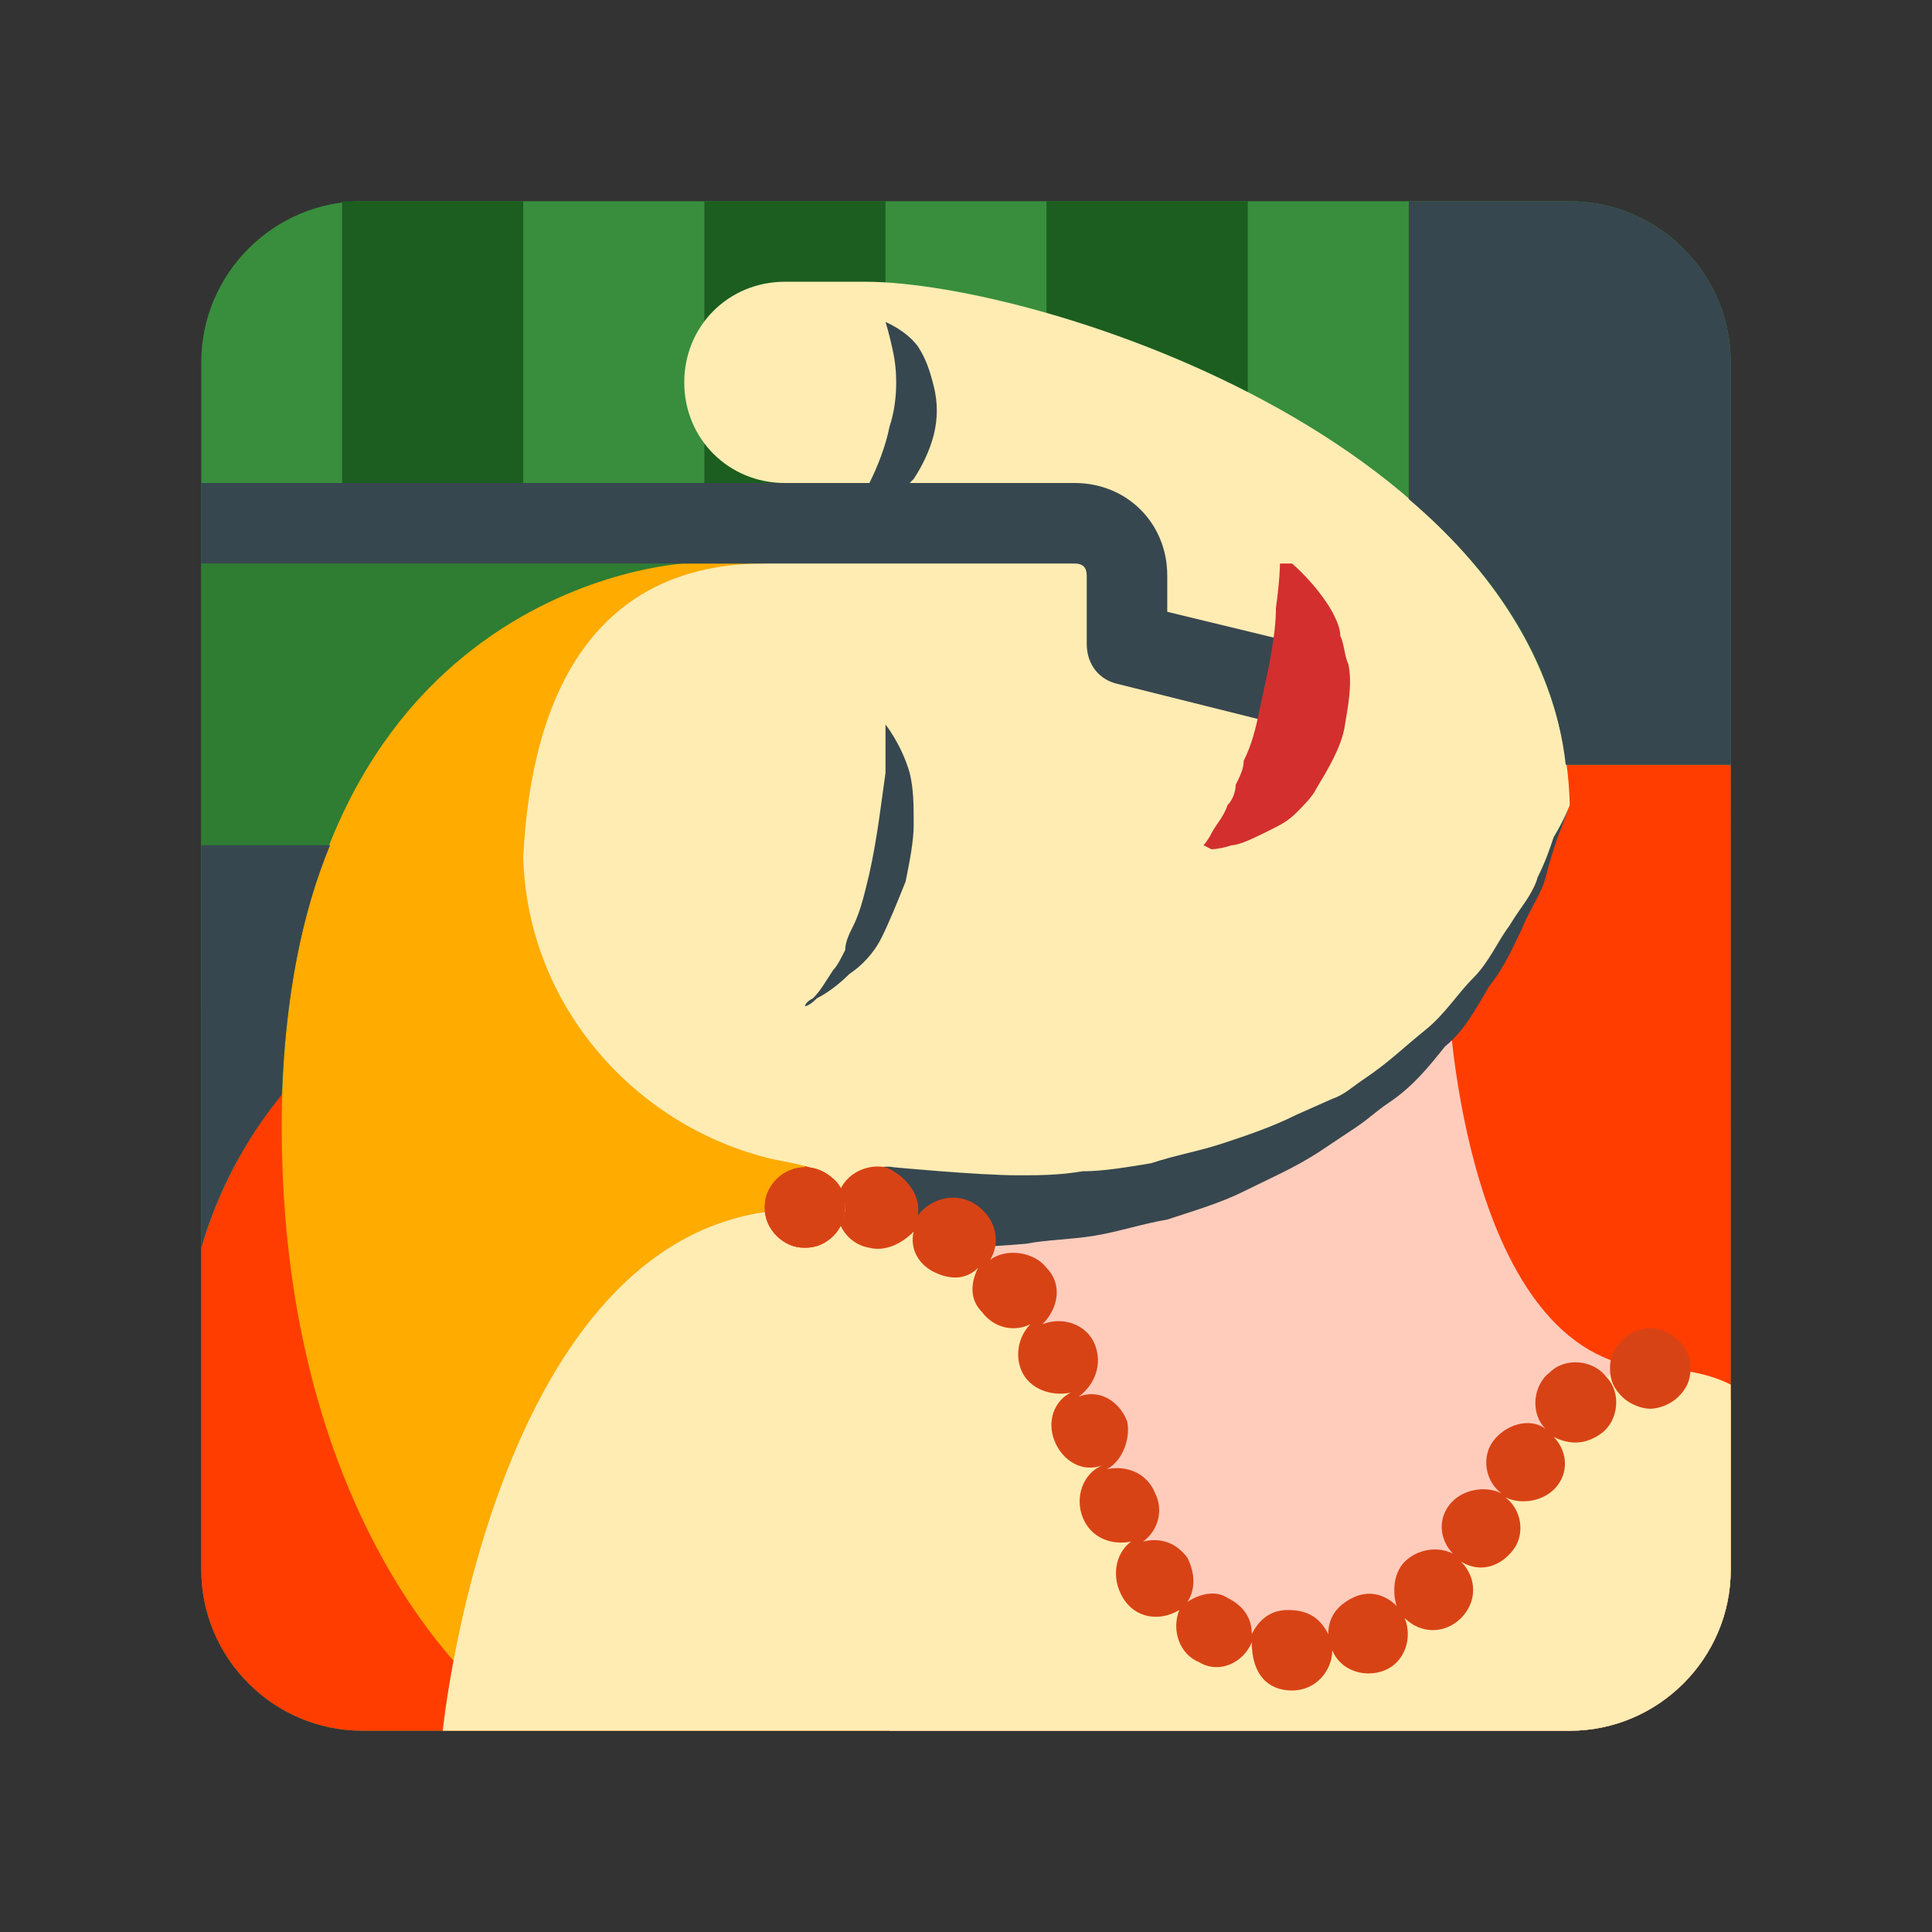 <?xml version="1.0" encoding="utf-8"?><!-- Generator: Adobe Illustrator 19.1.1, SVG Export Plug-In . SVG Version: 6.00 Build 0)  --><svg xmlns="http://www.w3.org/2000/svg" xmlns:xlink="http://www.w3.org/1999/xlink" version="1.1" x="0px" y="0px" viewBox="0 0 48 48" enable-background="new 0 0 48 48" xml:space="preserve" width="48" height="48">
<rect x="0" y="0" width="48" height="48" fill="#333333" stroke="none"/>
<path fill="#388E3C" d="M39,43H9c-2.2,0-4-1.8-4-4V9c0-2.2,1.8-4,4-4h30c2.2,0,4,1.8,4,4v30C43,41.2,41.2,43,39,43z"/>
<rect x="5" y="14" fill="#2E7D32" width="21" height="11"/>
<path fill="#1B5E20" d="M13,13H8.5V5H13V13z M22,5h-4.5v8H22V5z M31,5h-5v8h5V5z"/>
<path fill="#FF3D00" d="M22,19c0,0-14.3,2.8-17,12v8c0,2.2,1.8,4,4,4h30c2.2,0,4-1.8,4-4V19H22z"/>
<path fill="#FFAB00" d="M17,14c0,0-10,0.5-10,14c0,9.9,5,14,5,14s1.8-12,8-12V14H17z"/>
<path fill="#FFCCBC" d="M39,43c2.2,0,4-1.8,4-4v-4.2c-0.6-0.5-1.3-0.8-2-0.8c-4.6-0.3-5-9-5-9c-2.9,4-13.9,4-13.9,4v14H39z"/>
<path fill="#FFECB3" d="M41,34c-3.9,0-3.8,7-9,7c-5.8,0-3.5-8.7-9.4-10.6c0.2-0.2,0.4-0.5,0.4-0.9c0-0.1,0-0.3-0.1-0.4  C29.3,29.7,36,28.2,39,20C38.8,11.1,25.8,7,21.5,7l0,0H20h-0.5C18.1,7,17,8.1,17,9.5s1.1,2.5,2.5,2.5L19,14c-4.2,0-5.8,3.2-6,7.3  c0.1,3.7,2.8,6.7,6.2,7.5c1,0.2,1.8,0.3,1.8,1.2c0,0.2-1.9-0.1-1.9,0.1C12.2,31,11,43,11,43h28c2.2,0,4-1.8,4-4v-4.6  C42.4,34.1,41.7,34,41,34z"/>
<g>
	<path fill="#37474F" d="M5,31c0.4-1.4,1.1-2.7,2-3.8c0.1-2.5,0.5-4.5,1.2-6.2H5V31z"/>
	<path fill="#37474F" d="M39,5h-4v7.4c2,1.7,3.6,3.9,3.9,6.6H43V9C43,6.8,41.2,5,39,5z"/>
	<path fill="#37474F" d="M27,14.3V16c0,0.5,0.3,0.9,0.8,1l4,1c0.1,0,0.2,0,0.2,0c0.4,0,0.9-0.3,1-0.8s-0.2-1.1-0.7-1.2L29,15.2v-0.9   c0-1.3-1-2.3-2.3-2.3h-4.1l0.1-0.1c0.2-0.3,0.4-0.7,0.5-1.1c0.1-0.4,0.1-0.8,0-1.2s-0.2-0.7-0.4-1C22.5,8.2,22,8,22,8l0,0   c0,0,0.1,0.3,0.2,0.8s0.1,1.2-0.1,1.8c-0.1,0.5-0.3,1-0.5,1.4H9H8H5v2h3h1h17.7C26.9,14,27,14.1,27,14.3z"/>
	<path fill="#37474F" d="M38.2,21.8c-0.1,0.4-0.4,0.7-0.7,1.2c-0.3,0.4-0.5,0.9-0.9,1.3s-0.7,0.9-1.2,1.3s-0.9,0.8-1.5,1.2   c-0.3,0.2-0.5,0.4-0.8,0.5l-0.9,0.4c-0.6,0.3-1.2,0.5-1.8,0.7c-0.6,0.2-1.2,0.3-1.8,0.5c-0.6,0.1-1.2,0.2-1.7,0.2   c-0.6,0.1-1.1,0.1-1.6,0.1c-1,0-3.1-0.2-3.1-0.2c-0.5-0.1-1.1,0.3-1.1,0.8c0,0,1.8,0.3,1.8,1.2c0.6,0,1.5,0,2.6-0.1   c0.5-0.1,1.1-0.1,1.7-0.2s1.2-0.3,1.8-0.4c0.6-0.2,1.3-0.4,1.9-0.7c0.6-0.3,1.3-0.6,1.9-1l0.9-0.6c0.3-0.2,0.5-0.4,0.8-0.6   c0.6-0.4,1-0.9,1.4-1.4c0.5-0.4,0.8-1,1.1-1.5c0.4-0.5,0.6-1,0.8-1.4c0.2-0.5,0.5-0.9,0.6-1.3s0.2-0.7,0.3-1C38.9,20.3,39,20,39,20   s-0.1,0.3-0.4,0.8C38.5,21.1,38.4,21.4,38.2,21.8z"/>
	<path fill="#37474F" d="M21.9,23.3c0.2-0.4,0.4-0.9,0.6-1.4c0.1-0.5,0.2-1,0.2-1.4c0-0.5,0-0.9-0.1-1.3C22.4,18.5,22,18,22,18l0,0   c0,0,0,0.5,0,1.2c-0.1,0.7-0.2,1.6-0.4,2.5c-0.1,0.4-0.2,0.9-0.4,1.3c-0.1,0.2-0.2,0.4-0.2,0.6c-0.1,0.2-0.2,0.4-0.3,0.5   c-0.2,0.3-0.3,0.5-0.5,0.7C20,24.9,20,25,20,25l0,0c0,0,0.1,0,0.3-0.2c0.2-0.1,0.5-0.3,0.8-0.6C21.4,24,21.7,23.7,21.9,23.3z"/>
</g>
<path fill="#D84315" d="M20,31c-0.3,0-0.5-0.1-0.7-0.3C19.1,30.5,19,30.3,19,30s0.1-0.5,0.3-0.7c0.4-0.4,1-0.4,1.4,0  c0.2,0.2,0.3,0.5,0.3,0.7s-0.1,0.5-0.3,0.7C20.5,30.9,20.3,31,20,31z M32.1,42L32.1,42L32.1,42L32.1,42c0.6,0,1-0.5,1-1l0,0l0,0l0,0  c0.2,0.5,0.8,0.7,1.3,0.5l0,0c0.5-0.2,0.7-0.8,0.5-1.3l0,0l0,0l0,0c0.4,0.4,1,0.4,1.4,0l0,0c0.4-0.4,0.4-1,0-1.4l0,0  c0.5,0.3,1,0.1,1.3-0.3l0,0c0.3-0.4,0.2-1-0.2-1.3l0,0c0.4,0.2,1,0.1,1.3-0.3l0,0c0.3-0.4,0.2-0.9-0.1-1.2l0,0  c0.4,0.2,0.8,0.2,1.2-0.1l0,0c0.4-0.3,0.5-1,0.1-1.4l0,0c-0.3-0.4-1-0.5-1.4-0.1l0,0c-0.4,0.3-0.5,1-0.1,1.4l0,0l0,0l0,0  c-0.4-0.3-1-0.1-1.3,0.3l0,0c-0.3,0.4-0.2,1,0.2,1.3l0,0c-0.4-0.2-1-0.1-1.3,0.3l0,0c-0.3,0.4-0.2,0.9,0.1,1.2l0,0  c-0.4-0.2-0.9-0.1-1.2,0.2l0,0c-0.3,0.3-0.3,0.8-0.2,1.1l0,0c-0.3-0.3-0.7-0.4-1.1-0.2l0,0c-0.4,0.2-0.6,0.5-0.6,0.9l0,0  c-0.2-0.4-0.5-0.6-1-0.6l0,0c-0.4,0-0.7,0.2-0.9,0.6l0,0c0-0.4-0.2-0.7-0.6-0.9l0,0c-0.3-0.2-0.7-0.1-1,0.1l0,0  c0.2-0.3,0.2-0.7,0-1.1l0,0c-0.3-0.4-0.7-0.5-1.1-0.4l0,0c0.4-0.3,0.5-0.8,0.3-1.2l0,0c-0.2-0.5-0.7-0.7-1.2-0.6l0,0  c0.4-0.2,0.6-0.8,0.5-1.2l0,0l0,0l0,0c-0.2-0.5-0.7-0.8-1.2-0.6l0,0c0.4-0.3,0.6-0.8,0.4-1.3l0,0l0,0l0,0c-0.2-0.5-0.8-0.7-1.3-0.5  l0,0c0.4-0.4,0.5-1,0.1-1.4l0,0l0,0l0,0c-0.3-0.4-1-0.5-1.4-0.2l0,0c0.3-0.5,0.1-1.1-0.4-1.4l0,0l0,0l0,0c-0.5-0.3-1.1-0.1-1.4,0.3  l0,0c0.1-0.5-0.3-1-0.8-1.2l0,0l0,0l0,0c-0.5-0.1-1.1,0.2-1.2,0.8l0,0c-0.1,0.5,0.2,1.1,0.8,1.2l0,0c0.4,0.1,0.8-0.1,1.1-0.4l0,0  c-0.1,0.4,0.1,0.8,0.5,1l0,0c0.4,0.2,0.8,0.2,1.1-0.1l0,0c-0.2,0.4-0.2,0.8,0.1,1.1l0,0c0.3,0.4,0.8,0.5,1.2,0.3l0,0  c-0.3,0.3-0.4,0.8-0.2,1.2l0,0c0.2,0.4,0.7,0.6,1.2,0.5l0,0c-0.4,0.2-0.6,0.7-0.4,1.2l0,0c0.2,0.5,0.7,0.8,1.2,0.6l0,0  c-0.5,0.2-0.7,0.8-0.5,1.3l0,0c0.2,0.5,0.7,0.7,1.2,0.6l0,0c-0.4,0.3-0.5,0.9-0.2,1.4l0,0c0.3,0.5,0.9,0.6,1.4,0.3l0,0l0,0l0,0l0,0  l0,0c-0.2,0.5,0,1.1,0.5,1.3l0,0c0.5,0.3,1.1,0,1.3-0.5l0,0l0,0C31.1,41.6,31.5,42,32.1,42z M41.7,34.7c0.2-0.2,0.3-0.4,0.3-0.7  s-0.1-0.5-0.3-0.7c-0.4-0.4-1-0.4-1.4,0C40.1,33.5,40,33.7,40,34s0.1,0.5,0.3,0.7S40.8,35,41,35S41.5,34.9,41.7,34.7z"/>
<path fill="#D32F2F" d="M32.1,14c0,0,0.6,0.5,1,1.2c0.1,0.2,0.2,0.4,0.2,0.6c0.1,0.2,0.1,0.5,0.2,0.7c0.1,0.5,0,1-0.1,1.6  c-0.1,0.5-0.4,1-0.7,1.5c-0.1,0.2-0.3,0.4-0.5,0.6s-0.4,0.3-0.6,0.4c-0.4,0.2-0.8,0.4-1,0.4c-0.3,0.1-0.5,0.1-0.5,0.1L29.9,21  c0,0,0.1-0.1,0.2-0.3c0.1-0.2,0.3-0.4,0.4-0.7c0.1-0.1,0.2-0.3,0.2-0.5c0.1-0.2,0.2-0.4,0.2-0.6c0.2-0.4,0.3-0.8,0.4-1.3  c0.2-0.9,0.4-1.8,0.4-2.5c0.1-0.7,0.1-1.1,0.1-1.1H32.1z"/>
<circle fill="#D84315" cx="20" cy="30" r="1"/>
</svg>